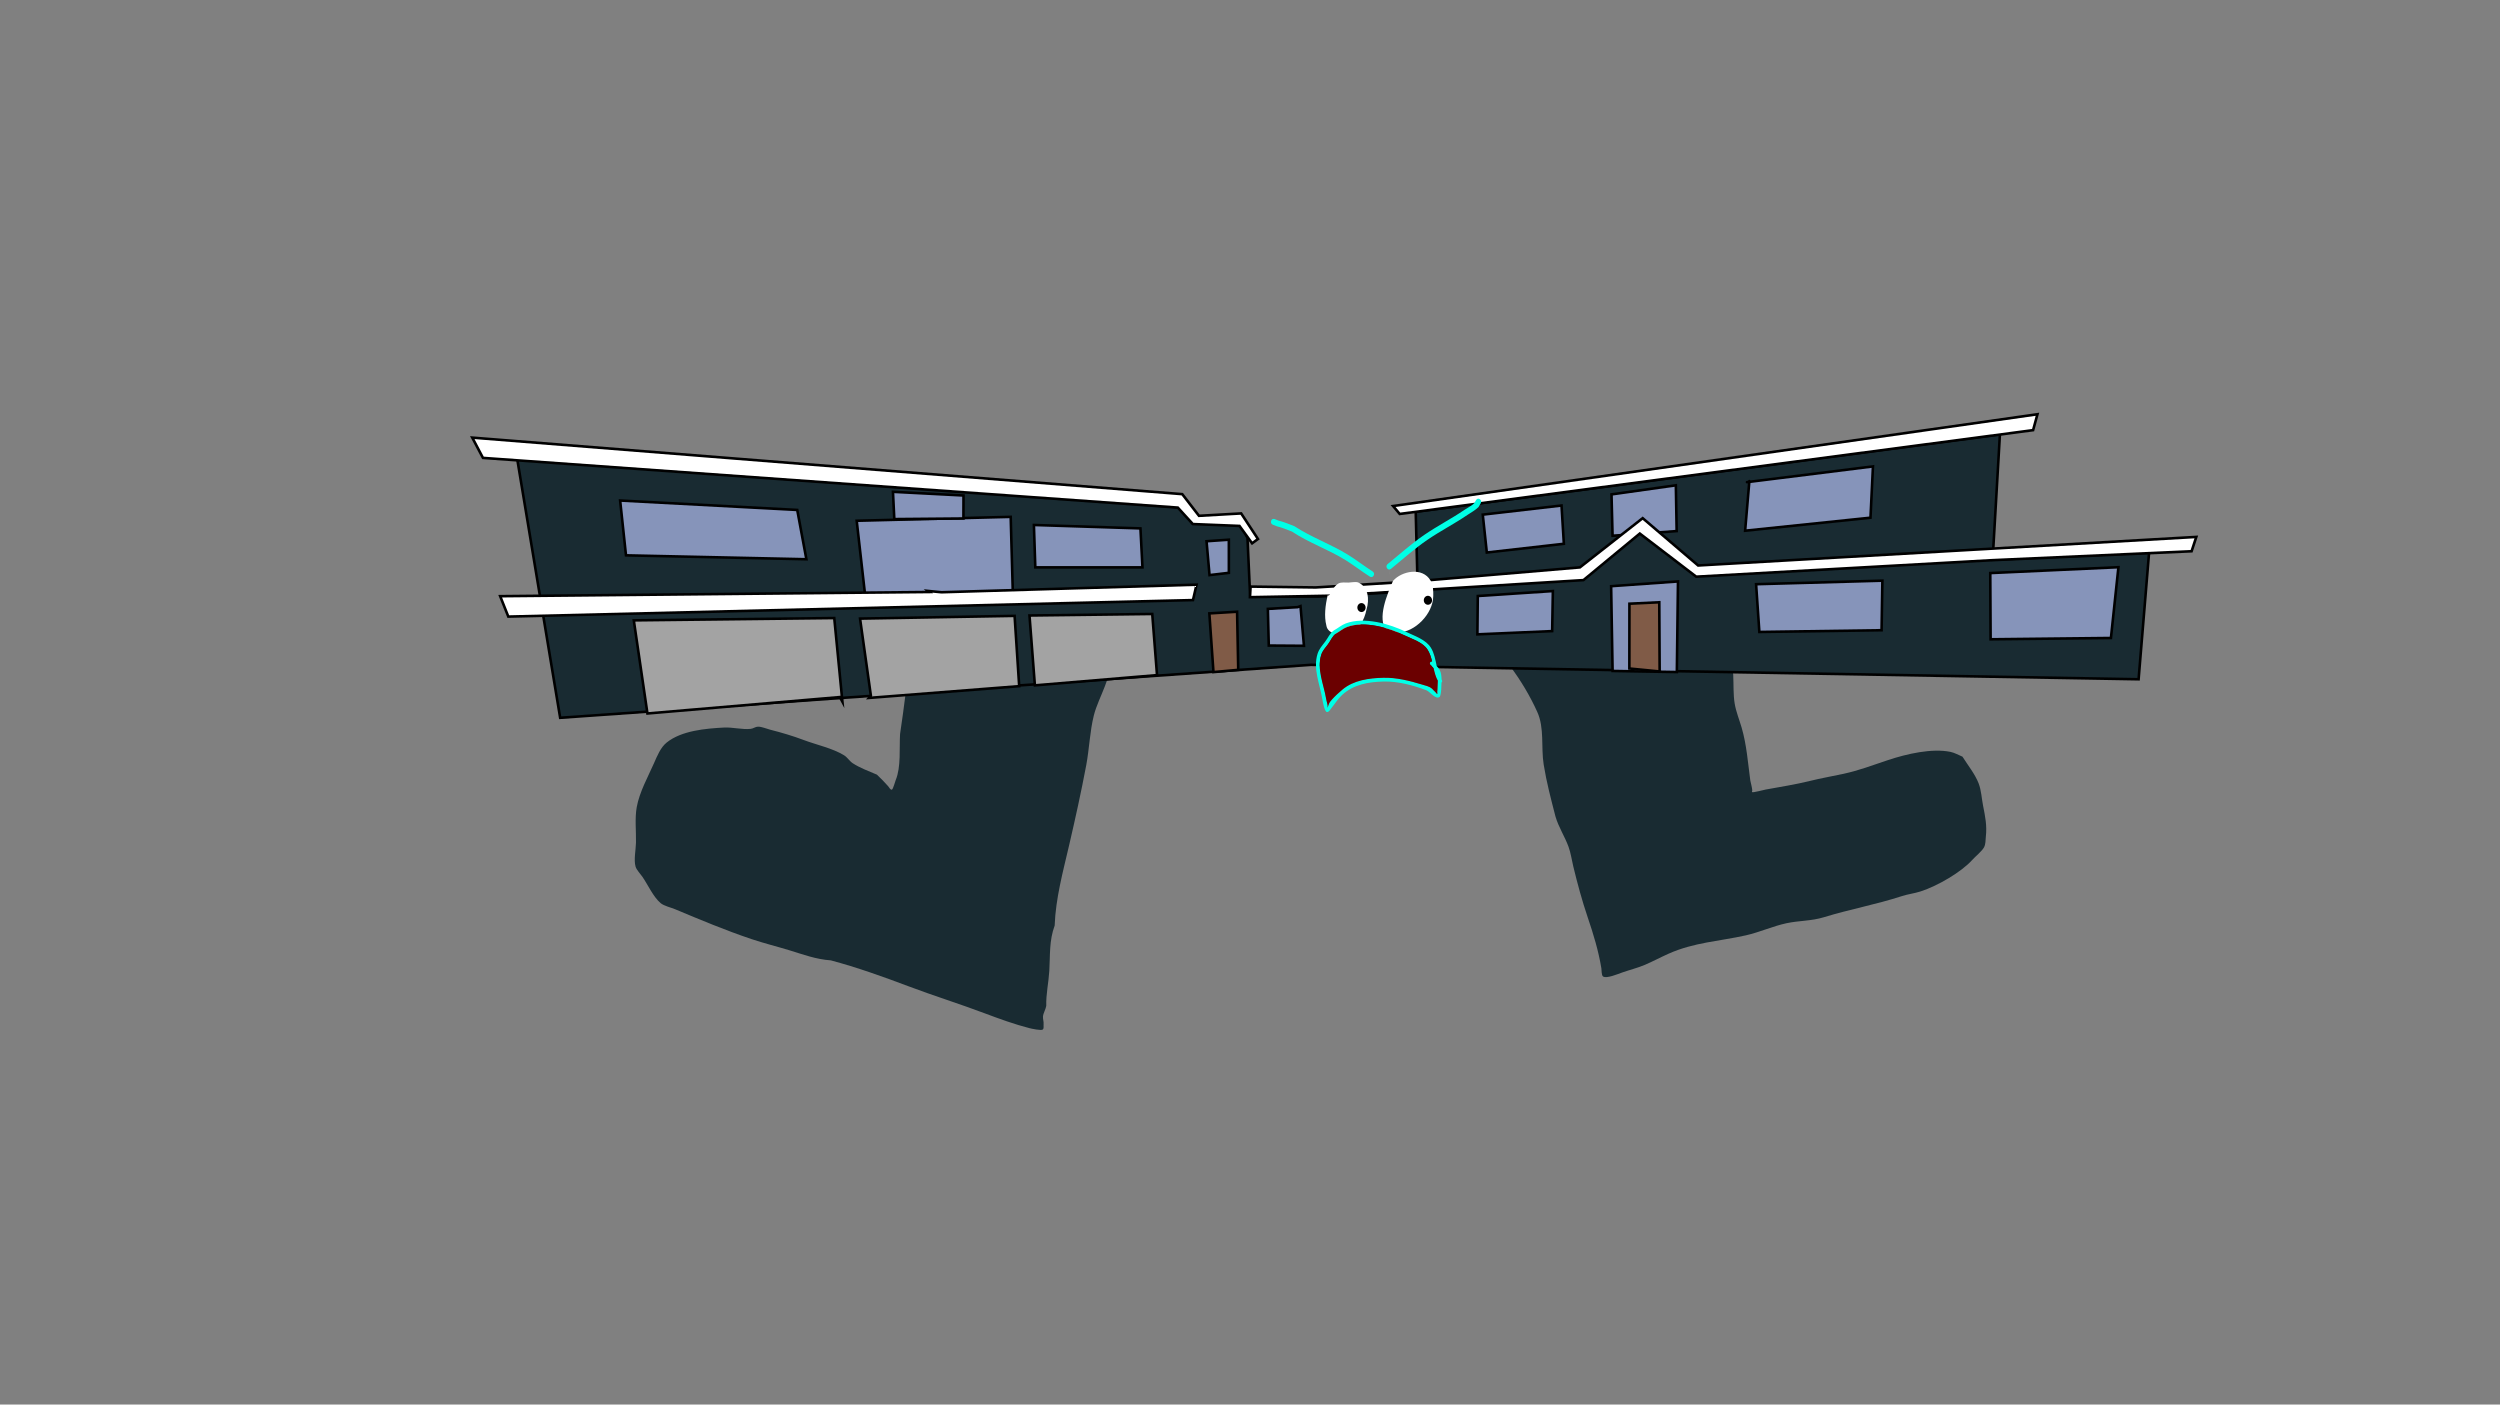 <svg version="1.1" xmlns="http://www.w3.org/2000/svg" xmlns:xlink="http://www.w3.org/1999/xlink" width="959.459" height="539.039" viewBox="0,0,959.459,539.039"><rect x="0" y="0" width="959.459" height="539.039" fill="#808080" stroke="none"/><g transform="translate(159.73,89.52)"><g data-paper-data="{&quot;isPaintingLayer&quot;:true}" stroke-linejoin="miter" stroke-miterlimit="10" stroke-dasharray="" stroke-dashoffset="0" style="mix-blend-mode: normal"><path d="M-159.73,449.52v-539.039h959.459v539.039z" fill="none" fill-rule="nonzero" stroke="#f00000" stroke-width="0" stroke-linecap="butt"/><path d="M266.182,168.425c-0.58,1.855 -1.224,3.684 -1.899,5.473c-1.371,3.632 -3.267,7.384 -4.212,11.145c-1.545,6.146 -1.739,12.846 -2.917,19.1c-1.954,10.37 -4.192,20.498 -6.583,30.788c-2.341,10.075 -5.167,20.395 -5.531,30.751c-2.145,5.794 -1.706,11.328 -2.062,17.391c-0.263,4.479 -1.292,8.948 -1.169,13.436c-0.214,1.36 -1.164,2.805 -1.262,4.104c-0.074,0.979 0.34,1.96 0.237,2.937c-0.073,0.688 0.205,1.609 -0.328,2.049c-0.591,0.488 -4.335,-0.337 -5.111,-0.535c-5.632,-1.437 -11.59,-3.598 -17.033,-5.649c-9.805,-3.694 -19.772,-6.791 -29.597,-10.5c-9.778,-3.691 -19.486,-7.156 -29.573,-9.858c-5.812,-0.423 -10.471,-2.214 -16,-3.903c-4.78,-1.46 -9.67,-2.663 -14.404,-4.25c-9.96,-3.343 -19.698,-7.429 -29.385,-11.48c-1.609,-0.673 -4.232,-1.243 -5.565,-2.36c-2.77,-2.322 -4.886,-7.056 -6.941,-10.047c-0.745,-1.084 -2.275,-2.67 -2.649,-3.918c-0.757,-2.528 0.097,-6.577 0.151,-9.228c0.088,-4.357 -0.482,-9.331 0.285,-13.614c1.031,-5.759 4.295,-11.596 6.64,-16.906c1.193,-2.7 2.496,-6.007 4.866,-7.908c5.72,-4.588 14.965,-5.37 21.948,-5.744c3.353,-0.18 6.968,0.843 10.226,0.509c1.163,-0.119 1.706,-0.819 2.932,-0.839c1.355,-0.022 3.236,0.8 4.558,1.138c4.45,1.138 8.649,2.366 12.955,3.99c4.858,1.833 11.042,3.131 15.451,5.847c1.266,0.78 2.093,2.244 3.332,3.055c2.682,1.756 6.308,3.12 9.27,4.374c1.525,1.394 2.918,2.904 4.309,4.432c0.441,0.484 0.887,1.567 1.481,1.291c0.424,-0.196 1.244,-3.199 1.437,-3.663c2.076,-5.012 1.332,-12.238 1.659,-17.641c1.589,-10.425 2.717,-20.714 4.138,-31.15c1.002,-7.361 1.275,-14.847 1.843,-22.254c0.154,-2.006 -0.422,-3.789 -0.56,-5.775c-0.049,-0.704 -0.515,-1.61 -0.024,-2.117c0.491,-0.507 1.411,-0.032 2.117,-0.048c3.436,0.421 6.811,2.343 10.007,3.662c6.47,2.671 12.945,5.331 19.418,7.994c5.575,2.294 11.198,4.071 16.915,5.942c4.086,1.337 8.481,3.195 12.75,3.678c5.381,0.821 10.054,3.153 14.787,5.452c0.418,-3.516 0.312,-6.835 1.571,-10.17c0,0 0.265,-0.702 0.967,-0.437c0.702,0.265 0.437,0.967 0.437,0.967c-1.242,3.291 -1.076,6.611 -1.52,10.103c-0.01,0.075 -0.019,0.15 -0.029,0.226c1.895,0.908 3.812,1.786 5.8,2.536l1.299,0.49c0.388,0.146 0.583,0.579 0.437,0.967c-0.106,0.28 -0.361,0.46 -0.641,0.483l-1.378,0.142l-0.034,-0.334c-0.379,0.084 -0.746,0.198 -1.08,0.391c-2.321,1.345 -4.21,4.046 -6.678,5.435zM272.619,161.746c-1.472,-0.599 -2.91,-1.262 -4.335,-1.946c-0.343,2.081 -0.82,4.155 -1.388,6.205c1.719,-1.47 3.894,-3.64 5.723,-4.259z" fill="#192b32" fill-rule="nonzero" stroke="none" stroke-width="0.5" stroke-linecap="butt"/><path d="M504.619,133.538c0.364,0.364 -0.257,0.731 -0.257,0.731l-0.35,0.207c-1.08,0.622 -1.997,0.876 -2.884,0.977c0.937,4.485 1.806,8.975 2.37,13.569c0.84,6.834 1.607,13.646 1.958,20.591c0.181,3.578 -0.03,7.36 0.546,10.843c0.524,3.164 1.79,6.22 2.684,9.279c1.904,6.516 2.405,13.467 3.318,20.262c0.253,1.259 0.638,2.517 0.765,3.807c0.022,0.225 -0.274,0.584 -0.029,0.693c0.451,0.201 4.407,-0.859 5.124,-0.992c5.664,-1.043 11.388,-1.92 17.03,-3.315c4.352,-1.076 8.604,-1.805 12.943,-2.747c5.787,-1.256 11.232,-3.312 16.827,-5.189c7.539,-2.528 17.098,-4.649 24.112,-3.226c1.651,0.335 3.22,1.257 4.653,1.849c2.085,3.293 4.813,6.665 6.201,10.24c1.036,2.668 1.163,5.828 1.724,8.65c0.786,3.957 1.541,7.595 1.046,11.818c-0.144,1.226 -0.018,2.913 -0.735,4.154c-0.895,1.549 -3.221,3.375 -4.553,4.846c-4.087,4.516 -13.077,9.859 -19.788,12.018c-2.341,0.753 -4.79,1.022 -7.145,1.79c-9.975,3.244 -19.908,5.025 -29.902,8.094c-4.898,1.504 -9.501,1.265 -14.387,2.312c-5.22,1.118 -10.355,3.473 -15.591,4.652c-10.089,2.266 -19.86,2.681 -29.605,7.02c-3.115,1.387 -6.196,3.055 -9.317,4.369c-2.667,1.123 -5.742,1.892 -8.495,2.855c-1.624,0.568 -6.058,2.467 -7.402,1.529c-0.614,-0.429 -0.518,-2.437 -0.631,-3.121c-1.103,-6.709 -3.062,-13.136 -5.229,-19.519c-2.191,-6.454 -3.949,-12.978 -5.558,-19.616c-0.602,-2.482 -0.946,-5.125 -1.82,-7.518c-1.451,-3.972 -3.817,-7.512 -5.005,-11.597c-1.705,-6.617 -3.439,-13.139 -4.524,-19.913c-1.078,-6.731 0.356,-14.007 -2.467,-20.244c-2.791,-6.165 -6.318,-12.087 -10.493,-17.635c-1.38,-1.834 -3.204,-3.634 -4.23,-5.629c-1.047,-2.037 -0.951,-4.488 -1.72,-6.613c-0.764,-2.112 -2.014,-4.073 -2.819,-6.183c-0.778,-2.039 -1.678,-4.082 -2.919,-5.933c-0.696,-1.038 -2.308,-1.877 -2.828,-2.927c-1.384,-2.8 -2.854,-6.477 -2.792,-9.736c9.735,0.037 18.718,2.704 27.816,4.035c9.156,1.34 18.326,2.121 27.88,2.716c5.297,0.33 10.731,1.103 16.19,1.011c4.177,-0.07 8.62,-0.985 12.818,-1.079c3.334,0.057 6.308,-0.725 9.716,-1.134c0.909,-0.109 1.749,-0.061 2.563,-0.037c-0.17,-0.804 -0.342,-1.608 -0.513,-2.413c0,0 -0.101,-0.476 0.61,-0.677c0.712,-0.202 0.813,0.274 0.813,0.274c0.198,0.93 0.397,1.859 0.593,2.788c0.771,-0.075 1.542,-0.279 2.352,-0.775l0.35,-0.207c0,0 0.62,-0.367 0.984,-0.003z" fill="#192b32" fill-rule="nonzero" stroke="none" stroke-width="0.5" stroke-linecap="butt"/><g><path d="M55.254,185.954l-16.596,-99.991l253.957,19.212l5.255,6.126l18.717,0.747l2.441,4.861l1.035,22.567l26.192,-0.053l38.114,-2.187l-0.769,-30.36l224.206,-29.725l-2.798,48.158l60.043,-2.743l-4.022,48.609l-317.664,-5.538z" fill="#192b32" fill-rule="nonzero" stroke="#000000" stroke-width="1" stroke-linecap="round"/><path d="M88.745,184.304l-5.233,-35.742l76.934,-0.881l3.132,32.132l-0.973,-1.807z" fill="#a3a3a3" fill-rule="nonzero" stroke="#000000" stroke-width="1" stroke-linecap="round"/><path d="M174.489,177.399l-4.147,-29.511l59.314,-1.045l1.765,26.976l-57.68,4.515z" fill="#a3a3a3" fill-rule="nonzero" stroke="#000000" stroke-width="1" stroke-linecap="round"/><path d="M237.44,173.514l-2.07,-26.815l47.117,-0.583l1.831,23.463z" fill="#a3a3a3" fill-rule="nonzero" stroke="#000000" stroke-width="1" stroke-linecap="round"/><path d="M237.064,111.96l40.892,1.308l0.774,14.954l-41.123,0z" fill="#8694ba" fill-rule="nonzero" stroke="#000000" stroke-width="1" stroke-linecap="round"/><path d="M149.748,125.109l-69.235,-1.501l-2.246,-21.036l67.97,3.616z" fill="#8694ba" fill-rule="nonzero" stroke="#000000" stroke-width="1" stroke-linecap="round"/><path d="M409.329,107.986l30.226,-3.5l0.899,14.69l-29.571,3.353z" fill="#8694ba" fill-rule="nonzero" stroke="#000000" stroke-width="1" stroke-linecap="round"/><path d="M458.74,100.22l24.691,-3.49l0.313,17.57l-24.602,1.795z" fill="#8694ba" fill-rule="nonzero" stroke="#000000" stroke-width="1" stroke-linecap="round"/><path d="M510.732,95.521l48.351,-6.043l-0.951,19.685l-48.113,4.995l1.626,-19.051" fill="#8694ba" fill-rule="nonzero" stroke="#000000" stroke-width="1" stroke-linecap="round"/><path d="M514.229,134.689l48.469,-1.358l-0.309,19.018l-46.905,0.668z" fill="#8694ba" fill-rule="nonzero" stroke="#000000" stroke-width="1" stroke-linecap="round"/><path d="M459.155,167.985l-0.561,-32.537l25.655,-1.822l-0.437,34.776z" fill="#8694ba" fill-rule="nonzero" stroke="#000000" stroke-width="1" stroke-linecap="round"/><path d="M465.59,167.041l0.029,-24.87l11.453,-0.551l0.146,26.558z" fill="#805b47" fill-rule="nonzero" stroke="#000000" stroke-width="1" stroke-linecap="round"/><path d="M435.966,152.687l-28.702,1.248l0.154,-14.717l28.817,-1.902z" fill="#8694ba" fill-rule="nonzero" stroke="#000000" stroke-width="1" stroke-linecap="round"/><path d="M339.378,143.091l1.333,15.238l-13.505,-0.094l-0.357,-14.078l11.404,-0.663z" fill="#8694ba" fill-rule="nonzero" stroke="#000000" stroke-width="1" stroke-linecap="round"/><path d="M305.978,168.419l-1.58,-22.525l10.647,-0.644l0.439,22.304z" fill="#805b47" fill-rule="nonzero" stroke="#000000" stroke-width="1" stroke-linecap="round"/><path d="M304.467,131.197l-1.15,-12.999l8.566,-0.591l0.007,12.716z" fill="#8694ba" fill-rule="nonzero" stroke="#000000" stroke-width="1" stroke-linecap="round"/><path d="M604.1,130.417l49.191,-2.253l-2.878,27.166l-46.178,0.499z" fill="#8694ba" fill-rule="nonzero" stroke="#000000" stroke-width="1" stroke-linecap="round"/><path d="M620.541,75.562l-243.088,32.162l-2.539,-3.039l247.298,-35.226z" fill="#ffffff" fill-rule="nonzero" stroke="#000000" stroke-width="1" stroke-linecap="round"/><path d="M298.063,111.602l-5.764,-6.313l-266.675,-19.078l-4.103,-7.781l272.486,21.699l6.409,8.31l16.195,-0.914l6.447,9.818l-2.251,1.651l-4.839,-6.672z" fill="#ffffff" fill-rule="nonzero" stroke="#000000" stroke-width="1" stroke-linecap="round"/><path d="M172.226,138.361l-3.172,-28.02l59.102,-1.498l0.826,29.253z" fill="#8694ba" fill-rule="nonzero" stroke="#000000" stroke-width="1" stroke-linecap="round"/><path d="M183.493,109.703l-0.52,-10.472l27.079,1.411l-0.031,8.829z" fill="#8694ba" fill-rule="nonzero" stroke="#000000" stroke-width="1" stroke-linecap="round"/><path d="M491.251,131.801l-21.652,-16.552l-21.618,17.862l-97.516,5.998l-30.468,0.558l0.222,-4.067l25,0.328l38.564,-2.367l62.831,-5.333l24.081,-18.886l21.287,18.164l191.191,-10.963l-1.808,5.497l-76.82,3.443z" fill="#ffffff" fill-rule="nonzero" stroke="#000000" stroke-width="1" stroke-linecap="round"/><path d="M196.411,137.268l5.179,0.51l97.892,-2.908l-1.365,5.913l-262.767,6.337l-3.12,-7.83l164.705,-1.608z" fill="#ffffff" fill-rule="nonzero" stroke="#000000" stroke-width="1" stroke-linecap="round"/><path d="M386.997,108.235l1.996,2.384z" data-paper-data="{&quot;index&quot;:null}" fill="#535453" fill-rule="evenodd" stroke="none" stroke-width="1" stroke-linecap="butt"/><path d="M373.49,128.575l0.183,2.552l-0.369,-0.502z" data-paper-data="{&quot;index&quot;:null}" fill="#848484" fill-rule="evenodd" stroke="none" stroke-width="1" stroke-linecap="butt"/><path d="M372.586,111.232l-0.892,-0.428z" data-paper-data="{&quot;index&quot;:null}" fill="#00fffe" fill-rule="evenodd" stroke="none" stroke-width="1" stroke-linecap="butt" opacity="0.004"/><path d="M375.643,118.815l1.477,1.765z" data-paper-data="{&quot;index&quot;:null}" fill="#535453" fill-rule="evenodd" stroke="none" stroke-width="1" stroke-linecap="butt"/><path d="M387.465,100.517l2.025,2.449z" data-paper-data="{&quot;index&quot;:null}" fill="#535453" fill-rule="evenodd" stroke="none" stroke-width="1" stroke-linecap="butt"/><path d="M373.771,121.398l0.187,2.62l-0.375,-0.515z" data-paper-data="{&quot;index&quot;:null}" fill="#848484" fill-rule="evenodd" stroke="none" stroke-width="1" stroke-linecap="butt"/><path d="M371.943,103.15l0.905,0.44z" data-paper-data="{&quot;index&quot;:null}" fill="#00fffe" fill-rule="evenodd" stroke="none" stroke-width="1" stroke-linecap="butt" opacity="0.004"/><path d="M375.952,111.377l1.499,1.813z" data-paper-data="{&quot;index&quot;:null}" fill="#535453" fill-rule="evenodd" stroke="none" stroke-width="1" stroke-linecap="butt"/><path d="M374.916,133.391c3.273,-3.756 11.268,-5.445 14.401,-0.075c0.989,1.695 1.063,4.027 1.014,5.958c-0.121,6.958 -7.145,13.805 -13.35,13.953c-1.522,0.036 -3.505,0.851 -4.561,-0.583c-3.787,-4.883 0.276,-14.127 2.459,-19.215c0.024,-0.022 0.036,-0.037 0.036,-0.037z" data-paper-data="{&quot;noHover&quot;:false,&quot;origItem&quot;:[&quot;Path&quot;,{&quot;applyMatrix&quot;:true,&quot;segments&quot;:[[[255.50867,205.08052],[0.02285,-0.01907],[-2.19191,4.3791]],[[252.7195,221.6694],[-3.47247,-4.33278],[0.96706,1.27115]],[[257.01356,222.26875],[-1.44311,-0.00198],[5.88486,0.00809]],[[269.93576,210.47726],[-0.28211,6.05302],[0.09266,-1.67928]],[[269.12833,205.29247],[0.89673,1.49702],[-2.84068,-4.74227]],[[255.54389,205.04908],[3.192,-3.19649],[0,0]]],&quot;closed&quot;:true}],&quot;index&quot;:null}" fill="#ffffff" fill-rule="nonzero" stroke="none" stroke-width="0.5" stroke-linecap="butt"/><path d="M350.607,138.626c0.816,-1.417 1.953,-3.512 3.396,-4.244c1.086,-0.551 2.63,-0.286 3.79,-0.316c1.015,-0.026 2.861,-0.449 3.833,-0.001c3.769,1.738 4.277,6.443 3.103,10.263c-0.85,4.19 -2.952,8.126 -6.91,9.416c-2.536,0.827 -7.997,0.303 -8.506,-3.163c-0.941,-3.683 -0.371,-7.786 0.448,-11.561c0.525,0.162 0.846,-0.394 0.846,-0.394z" data-paper-data="{&quot;noHover&quot;:false,&quot;origItem&quot;:[&quot;Path&quot;,{&quot;applyMatrix&quot;:true,&quot;segments&quot;:[[[231.57875,209.38061],[0.49346,0.15224],[-0.86692,3.26764]],[[230.87457,219.37457],[-0.8037,-3.22609],[0.39916,3.02799]],[[238.81763,222.29479],[-2.42398,0.66336],[3.78305,-1.03529]],[[245.5463,214.29958],[-0.90606,3.62749],[1.20483,-3.29832]],[[242.87835,205.34716],[3.53097,1.59522],[-0.91094,-0.41154]],[[239.26356,205.26875],[0.96243,0],[-1.09948,0]],[[235.68446,205.45791],[1.04272,-0.45552],[-1.38513,0.6051]],[[232.3876,209.05977],[0.80727,-1.21517],[0,0]]],&quot;closed&quot;:true}],&quot;index&quot;:null}" fill="#ffffff" fill-rule="nonzero" stroke="none" stroke-width="0.5" stroke-linecap="butt"/><path d="M361.201,143.692c-0.024,-0.951 0.664,-1.74 1.538,-1.763c0.873,-0.022 1.601,0.731 1.625,1.682c0.024,0.951 -0.664,1.74 -1.538,1.763c-0.873,0.022 -1.601,-0.731 -1.625,-1.682z" data-paper-data="{&quot;index&quot;:null}" fill="#000000" fill-rule="nonzero" stroke="none" stroke-width="0.5" stroke-linecap="butt"/><path d="M386.702,140.898c-0.024,-0.951 0.664,-1.74 1.538,-1.763c0.873,-0.022 1.601,0.731 1.625,1.682c0.024,0.951 -0.664,1.74 -1.538,1.763c-0.873,0.022 -1.601,-0.731 -1.625,-1.682z" data-paper-data="{&quot;index&quot;:null}" fill="#000000" fill-rule="nonzero" stroke="none" stroke-width="0.5" stroke-linecap="butt"/><path d="M328.114,110.372c0.36,-1.078 1.351,-0.682 1.351,-0.682l1.371,0.55c2.142,0.55 4.112,1.347 6.176,2.177c6.641,4.344 13.965,6.857 20.668,11.016c3.183,1.975 6.203,4.346 9.387,6.365c0,0 0.913,0.579 0.385,1.571c-0.528,0.992 -1.441,0.413 -1.441,0.413c-3.186,-2.021 -6.213,-4.403 -9.399,-6.373c-6.66,-4.117 -13.938,-6.557 -20.507,-10.922c-1.964,-0.778 -3.832,-1.524 -5.868,-2.047l-1.492,-0.594c0,0 -0.992,-0.396 -0.632,-1.474z" data-paper-data="{&quot;index&quot;:null}" fill="#00ffe6" fill-rule="nonzero" stroke="none" stroke-width="0.5" stroke-linecap="butt"/><path d="M408.203,102.063c0.893,0.615 0.333,1.585 0.333,1.585l-0.843,1.439c-1.304,1.284 -2.774,2.009 -4.254,3.019c-5.026,3.423 -10.432,6.175 -15.451,9.622c-4.851,3.332 -9.322,7.328 -13.896,11.077c0,0 -0.841,0.689 -1.478,-0.23c-0.637,-0.919 0.205,-1.608 0.205,-1.608c4.617,-3.783 9.131,-7.811 14.026,-11.176c5.024,-3.454 10.439,-6.205 15.469,-9.635c1.261,-0.858 2.655,-1.472 3.761,-2.553l0.673,-1.185c0,0 0.561,-0.97 1.454,-0.356z" data-paper-data="{&quot;index&quot;:null}" fill="#00ffe6" fill-rule="nonzero" stroke="none" stroke-width="0.5" stroke-linecap="butt"/><path d="M392.036,171.714c-0.802,-1.435 -1.233,-3.085 -1.608,-4.772c-0.366,-0.39 -0.745,-0.775 -1.051,-1.193c-0.114,-0.062 -0.623,-0.381 -0.339,-0.986c0.214,-0.456 0.591,-0.462 0.815,-0.417c-0.386,-1.615 -0.869,-3.181 -1.732,-4.54c-1.785,-2.811 -5.826,-4.007 -8.727,-5.412c-6.134,-2.977 -15.356,-5.729 -22.096,-3.254c-1.543,0.567 -2.874,1.779 -4.321,2.547c-1.472,1.084 -1.902,2.582 -2.983,4.015c-1.009,1.338 -2.126,2.487 -2.642,4.151c-1.709,5.51 1.013,11.365 1.895,16.754c0.199,1.244 0.726,2.273 0.584,3.483c0.034,-0.203 0.086,-0.485 0.126,-0.62c0.328,-1.095 0.592,-1.52 1.404,-2.44c1.228,-1.39 2.719,-2.722 4.138,-3.918c4.307,-3.628 10.154,-4.424 15.643,-4.568c4.974,-0.126 10.076,1.175 14.784,2.612c1.292,0.395 2.985,0.74 4.011,1.677c0.415,0.379 0.746,0.847 1.18,1.203c0.264,0.217 0.771,1.054 0.735,0.714c-0.063,-0.593 -0.022,-1.195 0.043,-1.787c-0.001,-0.959 0.121,-2.109 0.141,-3.251zM393.488,172.429c-0.033,0.913 -0.095,1.808 -0.095,2.618c-0.05,0.452 -0.148,2.599 -0.72,2.96c-1.521,0.962 -3.664,-2.116 -4.956,-2.604c-5.154,-1.944 -10.964,-3.51 -16.536,-3.359c-5.833,0.151 -11.426,1.126 -15.835,5.158c-1.699,1.554 -2.719,3.365 -4.092,5.023c-0.493,0.595 -0.989,1.621 -1.755,1.515c-0.922,-0.128 -1.611,-4.157 -1.732,-4.892c-0.93,-5.683 -3.646,-11.637 -1.843,-17.45c0.57,-1.836 1.769,-3.144 2.891,-4.622c1.215,-1.6 1.703,-3.115 3.361,-4.357c1.551,-0.826 2.957,-2.075 4.612,-2.69c7.119,-2.646 16.758,0.168 23.262,3.314c3.23,1.565 7.416,2.878 9.385,6.034c1.27,2.036 1.688,4.582 2.224,7.034c0.421,0.452 0.831,0.908 1.109,1.431c0.575,1.085 0.73,2.395 0.742,3.725c0.038,0.058 0.076,0.115 0.115,0.172c0,0 0.386,0.574 -0.134,0.99z" fill="#00ffe6" fill-rule="nonzero" stroke="none" stroke-width="0.5" stroke-linecap="butt"/><path d="M391.941,174.984c-0.065,0.592 -0.108,1.198 -0.045,1.79c0.036,0.34 -0.561,-0.541 -0.825,-0.757c-0.435,-0.356 -0.766,-0.823 -1.181,-1.202c-1.026,-0.937 -2.628,-1.242 -3.92,-1.637c-4.708,-1.438 -9.838,-2.712 -14.812,-2.586c-5.489,0.144 -11.395,0.921 -15.702,4.549c-1.419,1.195 -2.828,2.47 -4.056,3.86c-0.813,0.919 -1.078,1.343 -1.406,2.438c-0.04,0.135 -0.169,0.48 -0.203,0.683c0.141,-1.211 -0.389,-2.244 -0.588,-3.489c-0.882,-5.388 -3.611,-11.28 -1.902,-16.789c0.516,-1.664 1.636,-2.824 2.645,-4.162c1.08,-1.433 1.517,-2.941 2.989,-4.025c1.447,-0.769 2.787,-1.99 4.329,-2.556c6.74,-2.475 16.026,0.278 22.161,3.255c2.901,1.405 6.957,2.624 8.742,5.435c0.863,1.359 1.349,2.936 1.734,4.552c-0.224,-0.045 -0.601,-0.038 -0.815,0.418c-0.284,0.605 0.225,0.927 0.339,0.989c0.305,0.419 0.685,0.807 1.051,1.196c0.375,1.688 0.805,3.347 1.607,4.782c-0.02,1.142 -0.144,2.298 -0.143,3.257z" data-paper-data="{&quot;noHover&quot;:false,&quot;origItem&quot;:[&quot;Path&quot;,{&quot;applyMatrix&quot;:true,&quot;segments&quot;:[[[357.98413,149.12391],[-0.04912,1.14084],[-0.76554,-1.45442]],[[356.49721,144.31259],[0.33242,1.69655],[-0.35564,-0.39867]],[[355.47702,143.09288],[0.2947,0.42636],[-0.1122,-0.06491]],[[355.16318,142.0985],[-0.29901,0.59801],[0.22538,-0.45077]],[[355.98837,141.70217],[-0.22298,-0.05086],[-0.34468,-1.6246]],[[354.37193,137.1199],[0.82786,1.37992],[-1.71296,-2.85524]],[[345.78455,131.48824],[2.86461,1.47833],[-6.05711,-3.13157]],[[323.77786,127.67591],[6.80069,-2.30368],[-1.55666,0.52731]],[[319.39369,130.11313],[1.46572,-0.73203],[-1.4987,1.04682]],[[316.3101,134.0513],[1.11636,-1.40473],[-1.04244,1.31171]],[[313.56359,138.13448],[0.55818,-1.65035],[-1.8482,5.46455]],[[315.03331,154.93074],[-0.74517,-5.40907],[0.16744,1.24909]],[[315.52929,158.42783],[0.17185,-1.20682],[0.03912,-0.20233]],[[315.67083,157.81134],[-0.04376,0.13375],[0.35544,-1.08636]],[[317.13665,155.40801],[-0.83557,0.89859],[1.2631,-1.35837]],[[321.37212,151.59617],[-1.44868,1.15912],[4.39715,-3.51825]],[[337.12536,147.42569],[-5.49059,0.00527],[4.97543,0.00016]],[[351.83845,150.41173],[-4.6696,-1.55664],[1.28121,0.4271]],[[355.80616,152.18984],[-1.00221,-0.96286],[0.40514,0.38924]],[[356.95547,153.42269],[-0.42545,-0.36693],[0.25876,0.22316]],[[357.67238,154.15538],[0.02743,0.34059],[-0.04784,-0.59397]],[[357.76097,152.36989],[-0.08032,0.59046],[0.02344,-0.95884]]],&quot;closed&quot;:true}]}" fill="#6b0000" fill-rule="nonzero" stroke="none" stroke-width="0.5" stroke-linecap="butt"/></g></g></g></svg><!--rotationCenter:479.72973:269.51952-->